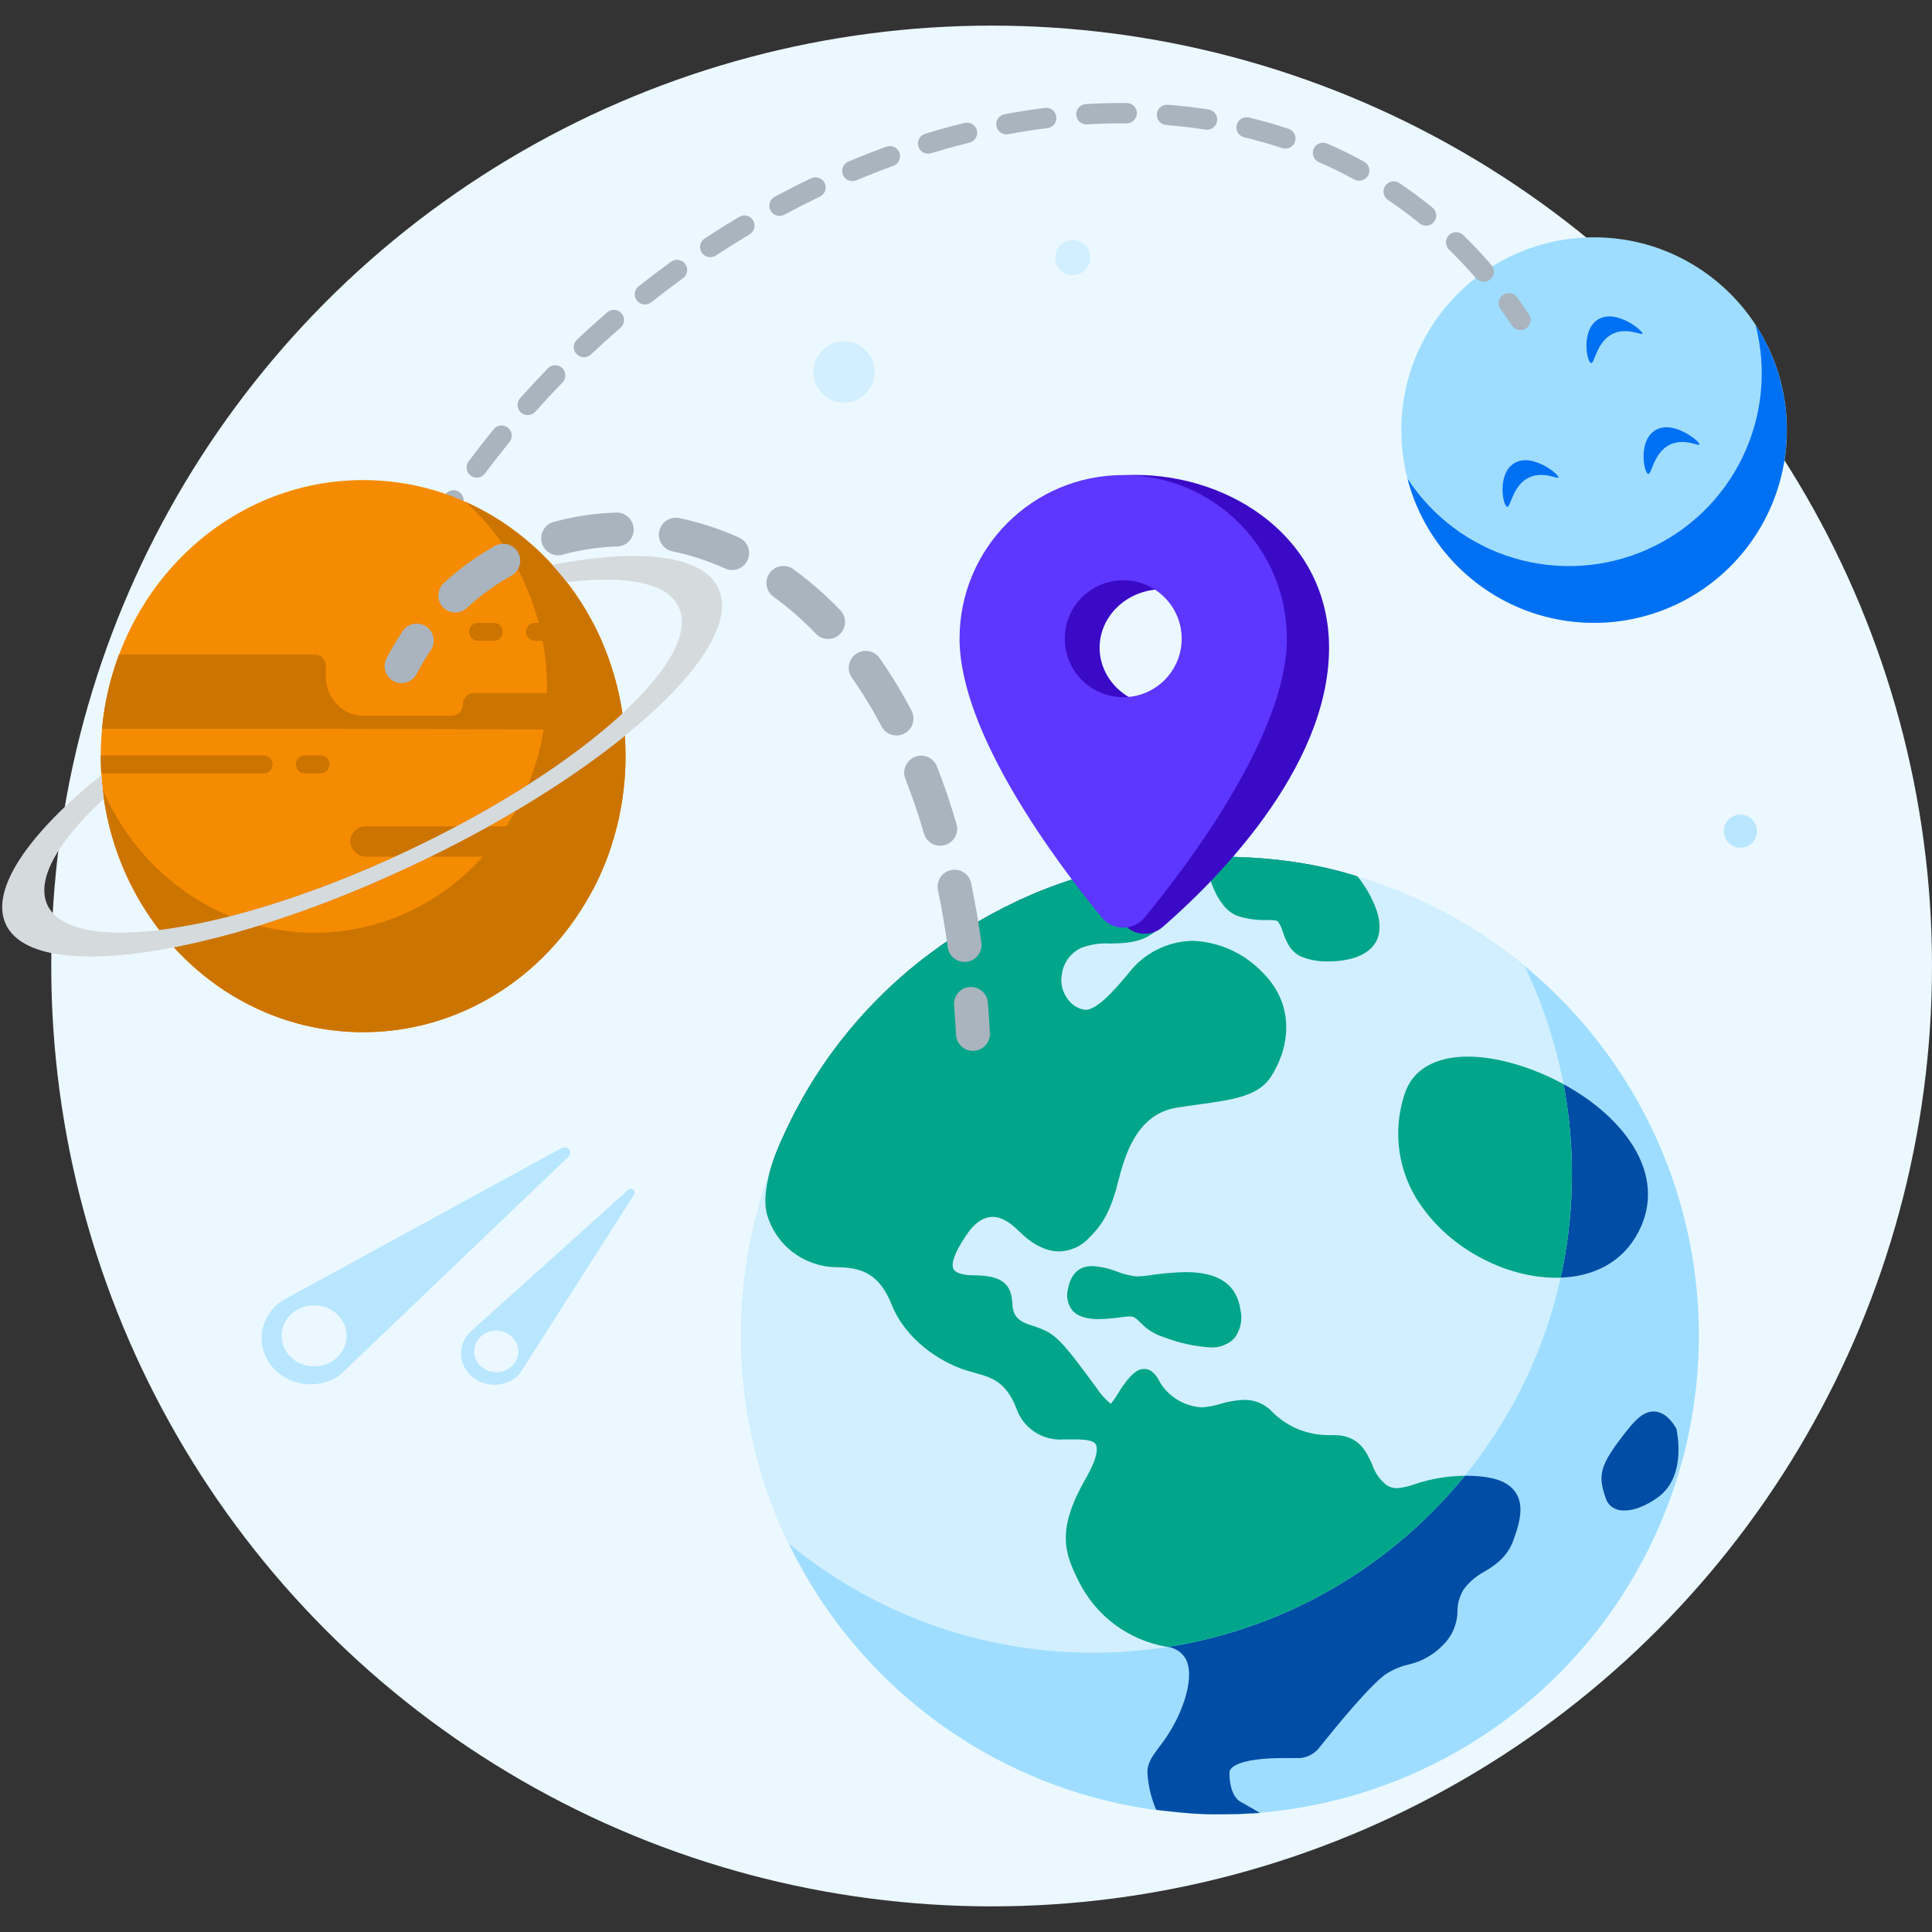 <svg width="160" height="160" viewBox="0 0 160 160" fill="none" xmlns="http://www.w3.org/2000/svg">
<rect x="0" y="0" width="160" height="160" fill="#333333" stroke="none"/>
<circle cx="82.122" cy="79.999" r="77.878" fill="#EBF8FF"/>
<path d="M71.692 32.596C72.681 31.607 72.681 30.003 71.692 29.014C70.703 28.025 69.099 28.025 68.11 29.014C67.121 30.003 67.121 31.607 68.11 32.596C69.099 33.585 70.703 33.585 71.692 32.596Z" fill="#D1EFFF"/>
<path d="M145.098 69.802C145.632 69.267 145.632 68.401 145.098 67.866C144.563 67.332 143.697 67.332 143.162 67.866C142.628 68.401 142.628 69.267 143.162 69.802C143.697 70.336 144.563 70.336 145.098 69.802Z" fill="#B8E6FF"/>
<path d="M89.867 22.361C90.433 21.795 90.433 20.877 89.867 20.311C89.301 19.745 88.383 19.745 87.817 20.311C87.251 20.877 87.251 21.795 87.817 22.361C88.383 22.927 89.301 22.927 89.867 22.361Z" fill="#D1EFFF"/>
<path d="M132.016 51.583C140.833 51.583 147.981 44.436 147.981 35.619C147.981 26.802 140.833 19.654 132.016 19.654C123.199 19.654 116.052 26.802 116.052 35.619C116.052 44.436 123.199 51.583 132.016 51.583Z" fill="#9EDDFF"/>
<path d="M129.066 39.541C129.011 39.7 127.796 38.999 126.636 39.541C125.257 40.182 125.117 42.035 124.813 41.97C124.464 41.898 123.972 39.301 125.354 38.393C126.846 37.41 129.143 39.314 129.066 39.541Z" fill="#0070F2"/>
<path d="M136.015 27.631C135.96 27.791 134.745 27.092 133.585 27.631C132.206 28.275 132.066 30.126 131.762 30.063C131.413 29.988 130.921 27.392 132.303 26.484C133.795 25.503 136.092 27.407 136.015 27.631Z" fill="#0070F2"/>
<path d="M140.744 36.814C140.69 36.971 139.475 36.273 138.315 36.814C136.935 37.455 136.796 39.309 136.491 39.244C136.142 39.169 135.651 36.572 137.033 35.667C138.524 34.684 140.814 36.587 140.744 36.814Z" fill="#0070F2"/>
<path d="M145.388 26.906C146.34 30.573 145.957 34.46 144.307 37.87C142.656 41.281 139.847 43.993 136.381 45.523C132.914 47.052 129.017 47.299 125.386 46.219C121.754 45.139 118.625 42.803 116.558 39.628C117.139 41.867 118.2 43.954 119.668 45.743C121.135 47.532 122.974 48.98 125.057 49.988C127.14 50.996 129.417 51.539 131.73 51.579C134.043 51.62 136.338 51.157 138.455 50.223C140.572 49.289 142.46 47.906 143.99 46.17C145.519 44.434 146.653 42.386 147.312 40.168C147.972 37.95 148.141 35.615 147.809 33.325C147.477 31.035 146.651 28.845 145.388 26.906Z" fill="#0070F2"/>
<path fill-rule="evenodd" clip-rule="evenodd" d="M93.304 10.214C92.217 10.206 91.123 10.236 90.023 10.303C89.558 10.331 89.159 9.978 89.13 9.513C89.102 9.049 89.456 8.649 89.92 8.621C91.058 8.552 92.19 8.521 93.316 8.529C93.781 8.532 94.156 8.912 94.152 9.377C94.149 9.842 93.769 10.217 93.304 10.214ZM95.806 9.447C95.843 8.983 96.249 8.637 96.713 8.673C97.85 8.763 98.977 8.895 100.093 9.07C100.553 9.142 100.867 9.574 100.795 10.033C100.723 10.493 100.292 10.807 99.832 10.735C98.76 10.567 97.675 10.44 96.58 10.353C96.116 10.317 95.77 9.911 95.806 9.447ZM87.482 9.668C87.54 10.129 87.213 10.55 86.751 10.608C85.671 10.744 84.587 10.913 83.501 11.116C83.044 11.202 82.604 10.9 82.518 10.443C82.433 9.985 82.734 9.545 83.192 9.46C84.31 9.251 85.427 9.076 86.541 8.936C87.003 8.878 87.424 9.206 87.482 9.668ZM102.419 10.354C102.528 9.902 102.983 9.623 103.435 9.732C104.543 9.999 105.636 10.311 106.714 10.669C107.155 10.816 107.394 11.293 107.247 11.735C107.101 12.177 106.624 12.415 106.182 12.268C105.151 11.925 104.103 11.626 103.041 11.371C102.588 11.262 102.31 10.807 102.419 10.354ZM80.901 10.794C81.012 11.246 80.736 11.703 80.284 11.814C79.225 12.075 78.166 12.368 77.109 12.69C76.664 12.826 76.193 12.575 76.057 12.13C75.921 11.685 76.172 11.214 76.617 11.079C77.703 10.747 78.792 10.447 79.881 10.178C80.333 10.067 80.789 10.342 80.901 10.794ZM108.793 12.325C108.978 11.898 109.475 11.703 109.902 11.888C110.943 12.34 111.967 12.839 112.969 13.387C113.377 13.61 113.527 14.122 113.304 14.531C113.081 14.939 112.569 15.089 112.161 14.866C111.204 14.343 110.226 13.866 109.231 13.434C108.804 13.248 108.608 12.752 108.793 12.325ZM74.487 12.655C74.646 13.092 74.42 13.575 73.982 13.734C72.955 14.107 71.93 14.508 70.91 14.936C70.481 15.116 69.988 14.915 69.808 14.486C69.627 14.057 69.829 13.563 70.258 13.383C71.303 12.943 72.354 12.532 73.408 12.15C73.845 11.991 74.328 12.217 74.487 12.655ZM68.297 15.164C68.497 15.584 68.32 16.087 67.9 16.287C66.912 16.759 65.93 17.257 64.955 17.78C64.545 18 64.034 17.846 63.814 17.436C63.594 17.026 63.748 16.515 64.158 16.295C65.156 15.76 66.162 15.25 67.173 14.767C67.593 14.566 68.096 14.744 68.297 15.164ZM114.718 15.39C114.978 15.004 115.501 14.901 115.887 15.161C116.825 15.791 117.74 16.468 118.631 17.193C118.992 17.487 119.046 18.018 118.752 18.379C118.459 18.74 117.928 18.794 117.567 18.5C116.716 17.807 115.842 17.161 114.947 16.559C114.561 16.299 114.459 15.776 114.718 15.39ZM62.373 18.252C62.611 18.652 62.48 19.169 62.081 19.408C61.139 19.97 60.206 20.555 59.282 21.163C58.893 21.419 58.371 21.312 58.115 20.923C57.859 20.535 57.966 20.012 58.355 19.756C59.299 19.134 60.254 18.535 61.217 17.96C61.617 17.722 62.134 17.853 62.373 18.252ZM119.987 19.48C120.312 19.147 120.845 19.14 121.178 19.465C121.982 20.248 122.761 21.076 123.514 21.949C123.818 22.301 123.779 22.833 123.427 23.137C123.074 23.441 122.542 23.402 122.238 23.049C121.516 22.213 120.77 21.421 120.002 20.671C119.669 20.346 119.662 19.813 119.987 19.48ZM56.752 21.865C57.025 22.242 56.941 22.769 56.564 23.041C55.675 23.684 54.797 24.349 53.932 25.035C53.567 25.324 53.037 25.263 52.748 24.898C52.459 24.533 52.52 24.003 52.885 23.715C53.77 23.013 54.667 22.334 55.576 21.676C55.953 21.404 56.479 21.488 56.752 21.865ZM124.454 24.433C124.83 24.158 125.357 24.241 125.631 24.617C125.966 25.076 126.294 25.546 126.617 26.026C126.876 26.412 126.773 26.936 126.386 27.195C126 27.454 125.476 27.351 125.217 26.965C124.907 26.503 124.591 26.051 124.269 25.61C123.995 25.234 124.078 24.707 124.454 24.433ZM51.474 25.953C51.778 26.305 51.74 26.837 51.388 27.142C50.557 27.86 49.74 28.599 48.937 29.357C48.599 29.676 48.065 29.661 47.746 29.322C47.427 28.984 47.442 28.451 47.781 28.131C48.601 27.357 49.437 26.602 50.285 25.868C50.637 25.563 51.169 25.602 51.474 25.953ZM46.567 30.485C46.901 30.809 46.908 31.342 46.584 31.676C45.818 32.464 45.068 33.27 44.334 34.095C44.024 34.443 43.492 34.473 43.144 34.164C42.797 33.855 42.766 33.322 43.075 32.974C43.826 32.132 44.593 31.307 45.376 30.502C45.7 30.168 46.233 30.16 46.567 30.485ZM42.07 35.425C42.431 35.719 42.485 36.249 42.191 36.61C41.497 37.462 40.82 38.331 40.162 39.217C39.884 39.59 39.356 39.668 38.983 39.391C38.61 39.113 38.532 38.585 38.809 38.212C39.483 37.306 40.175 36.417 40.885 35.546C41.179 35.185 41.709 35.131 42.07 35.425ZM38.026 40.74C38.411 41.001 38.512 41.525 38.252 41.91C37.637 42.82 37.041 43.745 36.465 44.686C36.223 45.083 35.704 45.208 35.307 44.965C34.91 44.722 34.785 44.204 35.028 43.807C35.617 42.844 36.227 41.897 36.856 40.967C37.116 40.581 37.64 40.48 38.026 40.74ZM34.476 46.396C34.884 46.62 35.032 47.133 34.808 47.54C34.543 48.023 34.283 48.508 34.028 48.998C33.813 49.411 33.305 49.571 32.892 49.357C32.479 49.142 32.319 48.633 32.533 48.22C32.794 47.719 33.06 47.222 33.332 46.728C33.556 46.32 34.068 46.172 34.476 46.396Z" fill="#A9B4BE"/>
<path d="M30.075 85.481C42.076 85.481 51.805 75.246 51.805 62.619C51.805 49.993 42.076 39.758 30.075 39.758C18.074 39.758 8.345 49.993 8.345 62.619C8.345 75.246 18.074 85.481 30.075 85.481Z" fill="#F58B00"/>
<path d="M26.579 62.565H25.213C25.026 62.565 24.846 62.643 24.714 62.782C24.581 62.922 24.507 63.111 24.507 63.308C24.507 63.505 24.581 63.694 24.714 63.833C24.846 63.972 25.026 64.051 25.213 64.051H26.579C26.767 64.051 26.946 63.972 27.079 63.833C27.211 63.694 27.286 63.505 27.286 63.308C27.286 63.111 27.211 62.922 27.079 62.782C26.946 62.643 26.767 62.565 26.579 62.565Z" fill="#CC7400"/>
<path d="M43.566 52.325C43.566 52.423 43.584 52.519 43.62 52.609C43.655 52.7 43.707 52.781 43.773 52.85C43.839 52.919 43.916 52.974 44.002 53.011C44.088 53.048 44.18 53.067 44.272 53.067H49.821C49.599 52.562 49.361 52.067 49.106 51.582H44.279C44.186 51.581 44.093 51.599 44.007 51.636C43.92 51.673 43.841 51.728 43.775 51.797C43.708 51.866 43.656 51.948 43.62 52.039C43.584 52.13 43.566 52.227 43.566 52.325Z" fill="#CC7400"/>
<path d="M39.559 53.07H40.925C41.112 53.07 41.292 52.992 41.425 52.853C41.557 52.713 41.632 52.524 41.632 52.327C41.632 52.13 41.557 51.941 41.425 51.802C41.292 51.662 41.112 51.584 40.925 51.584H39.559C39.371 51.584 39.192 51.662 39.059 51.802C38.927 51.941 38.852 52.13 38.852 52.327C38.852 52.524 38.927 52.713 39.059 52.853C39.192 52.992 39.371 53.07 39.559 53.07Z" fill="#CC7400"/>
<path d="M44.118 70.924C43.959 71.238 43.728 71.505 43.446 71.701C43.164 71.897 42.84 72.016 42.503 72.046L41.136 72.171C40.971 72.168 40.809 72.225 40.678 72.332C40.548 72.439 40.456 72.591 40.419 72.76C40.397 72.869 40.399 72.981 40.423 73.088C40.448 73.196 40.495 73.296 40.562 73.382C40.628 73.468 40.711 73.538 40.806 73.585C40.901 73.633 41.005 73.657 41.11 73.657H49.115C49.712 72.516 50.215 71.322 50.618 70.09H45.437C45.169 70.106 44.909 70.19 44.679 70.335C44.449 70.48 44.257 70.682 44.118 70.924Z" fill="#CC7400"/>
<path fill-rule="evenodd" clip-rule="evenodd" d="M16.398 76.493C21.332 75.491 27.277 73.49 33.447 70.606C41.022 67.066 47.429 62.896 51.549 59.094C51.638 59.705 51.704 60.324 51.748 60.951C47.196 64.641 40.99 68.48 33.864 71.81C29.865 73.68 25.948 75.215 22.281 76.394C22.282 76.394 22.282 76.395 22.283 76.395C20.453 76.992 18.602 77.511 16.734 77.953C16.308 78.054 15.888 78.149 15.474 78.239C15.117 78.316 14.759 78.391 14.401 78.462C14.195 78.236 13.994 78.007 13.797 77.774L13.773 77.744C13.574 77.508 13.382 77.268 13.195 77.025C13.197 77.025 13.198 77.024 13.2 77.024C13.199 77.023 13.198 77.022 13.198 77.021C13.332 77.004 13.468 76.987 13.605 76.969C14.54 76.836 15.472 76.678 16.398 76.493Z" fill="#CC7400"/>
<path fill-rule="evenodd" clip-rule="evenodd" d="M22.367 62.782C22.499 62.921 22.573 63.109 22.573 63.306C22.574 63.502 22.5 63.69 22.369 63.83C22.238 63.969 22.06 64.048 21.874 64.049H13.085H8.385C8.357 63.578 8.342 63.102 8.342 62.622V62.565H8.347H12.675H21.868C22.055 62.565 22.235 62.643 22.367 62.782Z" fill="#CC7400"/>
<rect x="29.012" y="68.432" width="21.353" height="2.512" rx="1.256" fill="#CC7400"/>
<path fill-rule="evenodd" clip-rule="evenodd" d="M12.179 54.212C12.18 54.211 12.18 54.21 12.18 54.209H9.857L9.812 54.333C9.752 54.495 9.693 54.657 9.637 54.821C9.632 54.835 9.628 54.848 9.623 54.861C9.606 54.911 9.589 54.96 9.573 55.01C9.534 55.125 9.497 55.243 9.46 55.36C9.429 55.457 9.399 55.554 9.368 55.648C9.359 55.675 9.352 55.702 9.344 55.729C9.34 55.744 9.335 55.759 9.331 55.774C9.275 55.961 9.222 56.148 9.17 56.338L9.125 56.505C9.066 56.732 9.009 56.96 8.955 57.19L8.947 57.225C8.895 57.447 8.849 57.672 8.804 57.896L8.775 58.04C8.683 58.518 8.604 59.003 8.541 59.491L8.525 59.612C8.495 59.856 8.468 60.102 8.444 60.349L8.45 60.349C8.45 60.35 8.45 60.35 8.45 60.351H25.903L45.41 60.406H51.695C51.603 59.392 51.446 58.387 51.226 57.396H39.224C38.987 57.396 38.761 57.494 38.594 57.67C38.427 57.846 38.333 58.084 38.333 58.333C38.333 58.456 38.31 58.578 38.265 58.692C38.22 58.806 38.154 58.909 38.072 58.996C37.989 59.084 37.89 59.153 37.782 59.2C37.674 59.247 37.558 59.271 37.441 59.271H30.07C29.251 59.271 28.466 58.929 27.887 58.319C27.308 57.71 26.983 56.884 26.983 56.023V55.149C26.983 55.026 26.96 54.904 26.915 54.79C26.871 54.676 26.805 54.573 26.722 54.486C26.639 54.399 26.541 54.33 26.433 54.283C26.324 54.236 26.208 54.212 26.091 54.212H12.179Z" fill="#CC7400"/>
<path d="M45.301 56.974C45.301 68.17 36.673 77.246 26.031 77.246C18.249 77.246 11.545 72.394 8.503 65.409C9.811 76.719 18.969 85.481 30.073 85.481C42.075 85.481 51.804 75.246 51.804 62.62C51.804 53.159 46.341 45.041 38.553 41.565C42.683 45.283 45.301 50.806 45.301 56.974Z" fill="#CC7400"/>
<path fill-rule="evenodd" clip-rule="evenodd" d="M59.535 48.821C58.328 45.964 53.044 45.372 45.735 46.777C46.159 47.24 46.563 47.719 46.947 48.215C51.899 47.607 55.367 48.274 56.254 50.371C57.141 52.468 55.288 55.625 51.543 59.083C51.544 59.087 51.544 59.09 51.545 59.094C47.426 62.896 41.018 67.065 33.444 70.605C27.274 73.49 21.328 75.491 16.393 76.493C15.468 76.677 14.537 76.835 13.603 76.968C13.466 76.986 13.33 77.004 13.195 77.02L13.195 77.02C8.244 77.627 4.776 76.96 3.888 74.86C3.001 72.76 4.855 69.605 8.6 66.148C8.504 65.501 8.436 64.846 8.394 64.183C2.414 68.992 -0.779 73.565 0.438 76.445C1.655 79.325 7.007 79.895 14.396 78.459C14.397 78.46 14.398 78.461 14.399 78.462C14.759 78.389 15.12 78.314 15.479 78.236C15.888 78.148 16.302 78.054 16.721 77.955C18.593 77.513 20.448 76.992 22.281 76.395L22.279 76.393C25.946 75.214 29.863 73.679 33.861 71.81C40.988 68.479 47.193 64.64 51.745 60.95C51.745 60.946 51.745 60.942 51.745 60.938C57.62 56.188 60.741 51.671 59.535 48.821Z" fill="#D5DADD"/>
<circle cx="101.036" cy="110.6" r="39.655" fill="#9EDDFF"/>
<path d="M138.837 118.334C138.704 118.086 138.081 116.989 137.079 116.901C136.289 116.831 135.631 117.341 134.755 118.447C132.418 121.394 132.327 122.133 132.972 124.06C133.07 124.375 133.272 124.649 133.545 124.835C133.822 125.012 134.146 125.101 134.475 125.091C135.669 125.123 136.923 124.27 137.219 124.062C137.42 123.924 137.607 123.767 137.778 123.593C139.439 121.895 138.984 119.1 138.837 118.334Z" fill="#004DA5"/>
<path d="M98.215 105.351C97.291 105.369 96.368 105.444 95.453 105.578C95.023 105.648 94.591 105.693 94.156 105.711C93.6 105.656 93.053 105.524 92.534 105.317C91.868 105.054 91.166 104.895 90.452 104.848C89.71 104.848 88.762 105.151 88.456 106.695C88.368 106.998 88.351 107.318 88.407 107.629C88.463 107.94 88.59 108.234 88.778 108.488C89.199 108.998 89.943 109.245 90.984 109.245C91.572 109.232 92.159 109.184 92.742 109.1C93.015 109.059 93.289 109.032 93.563 109.019C93.903 109.019 94.068 109.161 94.423 109.506C94.929 110.057 95.568 110.469 96.278 110.701L96.505 110.778C97.682 111.227 98.92 111.498 100.177 111.582H100.193C100.568 111.611 100.945 111.558 101.297 111.426C101.65 111.296 101.969 111.09 102.232 110.821C102.482 110.484 102.656 110.098 102.743 109.687C102.827 109.275 102.819 108.849 102.72 108.441C102.422 106.378 100.91 105.351 98.215 105.351Z" fill="#004DA5"/>
<path d="M121.347 122.216C119.912 122.222 118.488 122.462 117.13 122.925C116.663 123.1 116.174 123.208 115.677 123.247C115.352 123.245 115.035 123.141 114.772 122.95C114.249 122.515 113.858 121.943 113.641 121.297C113.152 120.209 112.545 118.852 110.473 118.852H110.02C109.151 118.854 108.29 118.684 107.486 118.351C106.685 118.017 105.958 117.527 105.348 116.909C105.05 116.592 104.689 116.341 104.289 116.172C103.888 116.004 103.456 115.921 103.022 115.93C102.345 115.958 101.675 116.074 101.028 116.276C100.549 116.426 100.054 116.518 99.553 116.551C98.842 116.517 98.15 116.308 97.539 115.941C96.93 115.576 96.419 115.067 96.051 114.458C95.903 114.157 95.505 113.37 94.761 113.37C94.17 113.37 93.629 113.835 92.856 114.975C92.738 115.172 92.629 115.342 92.53 115.494C92.373 115.768 92.189 116.025 91.98 116.261C91.536 115.89 91.149 115.455 90.833 114.971C90.577 114.628 90.333 114.302 90.106 113.985C88.708 112.126 87.722 110.752 86.633 110.233C86.286 110.065 85.927 109.922 85.559 109.805C84.837 109.578 84.307 109.385 84 108.769C83.898 108.504 83.844 108.223 83.839 107.939C83.742 106.715 83.425 105.618 80.671 105.618C79.748 105.618 79.139 105.425 78.965 105.099C78.739 104.645 79.058 103.738 79.956 102.399C80.651 101.295 81.436 100.778 82.219 100.778C82.868 100.778 83.576 101.154 84.332 101.911C85.479 103.056 86.618 103.636 87.713 103.636C88.19 103.625 88.659 103.517 89.093 103.317C89.523 103.118 89.908 102.833 90.224 102.48C91.444 101.283 92.057 100.05 92.654 97.656C93.276 95.163 94.383 92.257 97.406 91.738C98.085 91.624 98.763 91.536 99.395 91.448C102.062 91.08 104.176 90.783 105.214 89.228C106.699 87.004 107.425 83.398 104.576 80.553C103.061 78.949 100.98 78.002 98.777 77.914C97.749 77.933 96.739 78.182 95.82 78.644C94.902 79.106 94.101 79.769 93.476 80.585C91.951 82.414 90.76 83.631 89.874 83.631C89.331 83.559 88.838 83.275 88.502 82.843C88.251 82.542 88.071 82.189 87.973 81.809C87.876 81.428 87.866 81.031 87.943 80.646C88.01 80.192 88.186 79.76 88.457 79.39C88.728 79.018 89.087 78.719 89.5 78.517C90.273 78.216 91.102 78.087 91.93 78.139C93.543 78.103 95.376 78.066 96.6 76.028C97.229 74.983 97.379 74.045 97.053 73.236C96.86 72.843 96.587 72.496 96.25 72.218C95.914 71.937 95.472 71.56 95.051 71.443H94.845C88.335 72.351 82.21 75.069 76.949 79.016C71.694 82.953 67.525 88.166 64.837 94.163C64.76 94.32 62.896 98.092 63.509 100.538C63.859 101.781 64.598 102.879 65.618 103.67C66.638 104.463 67.885 104.909 69.177 104.942C71.342 104.942 72.811 105.461 73.849 108.052C75.003 110.933 77.798 112.751 79.875 113.441C80.16 113.534 80.445 113.613 80.725 113.69C82.099 114.073 83.282 114.399 84.147 116.567C84.413 117.385 84.945 118.09 85.658 118.57C86.376 119.047 87.232 119.271 88.091 119.207H89.367C89.871 119.232 90.561 119.275 90.758 119.631C90.871 119.844 91.012 120.538 89.921 122.435C87.513 126.643 88.111 128.536 89.326 130.938C90.023 132.353 91.043 133.583 92.304 134.529C93.572 135.475 95.045 136.107 96.603 136.374C96.935 136.402 97.256 136.511 97.537 136.692C97.82 136.871 98.054 137.119 98.216 137.413C98.854 138.671 98.216 140.874 97.381 142.52C96.986 143.293 96.516 144.026 95.978 144.707C95.444 145.428 95.023 145.984 95.023 146.781C95.077 147.746 95.283 148.695 95.634 149.595L95.75 149.878L96.055 149.917C97.517 150.086 99.066 150.257 100.538 150.254C101.216 150.254 101.87 150.238 102.524 150.234L104.357 150.139L102.658 149.166C102.621 149.148 101.818 148.688 101.818 146.806C101.818 146.222 103.002 145.596 106.319 145.596H107.647C108.236 145.551 108.784 145.278 109.174 144.834L109.443 144.501C110.647 142.994 113.546 139.46 114.801 138.625C115.357 138.27 115.969 138.011 116.611 137.859C117.697 137.619 118.689 137.068 119.467 136.272C119.852 135.903 120.159 135.461 120.372 134.971C120.585 134.48 120.697 133.951 120.702 133.416C120.704 132.778 120.884 132.154 121.223 131.614C121.673 131.018 122.246 130.526 122.904 130.172C123.766 129.655 124.805 128.996 125.323 127.581C126.04 125.67 126.124 124.467 125.483 123.555C124.843 122.644 123.558 122.216 121.347 122.216Z" fill="#004DA5"/>
<path d="M102.572 75.879C103.327 76.112 104.115 76.218 104.905 76.192C105.403 76.192 105.71 76.192 105.837 76.324C106.016 76.571 106.147 76.849 106.224 77.144C106.487 77.872 106.81 78.77 107.711 79.203C108.445 79.503 109.235 79.646 110.028 79.622C110.743 79.622 112.517 79.52 113.521 78.552C115.574 76.575 112.638 72.841 112.509 72.691L112.413 72.58L112.266 72.535C108.553 71.371 104.513 70.917 100.622 70.947H99.789L99.889 71.531C99.957 71.91 100.595 75.245 102.572 75.879Z" fill="#004DA5"/>
<path d="M135.684 102.037C136.872 99.77 136.722 97.308 135.267 94.937C132.527 90.489 125.972 87.504 121.565 87.504C118.815 87.504 116.958 88.608 116.329 90.596C115.788 92.21 115.654 93.932 115.94 95.61C116.225 97.29 116.919 98.874 117.962 100.221C120.451 103.567 124.827 105.816 128.862 105.816C132 105.816 134.417 104.474 135.684 102.037Z" fill="#004DA5"/>
<path fill-rule="evenodd" clip-rule="evenodd" d="M126.257 79.998C119.403 74.342 110.616 70.945 101.036 70.945C79.135 70.945 61.381 88.699 61.381 110.6C61.381 132.501 79.135 150.255 101.036 150.255C117.462 150.255 131.555 140.268 137.575 126.036C131.555 140.268 117.462 150.255 101.036 150.255C85.306 150.255 71.715 141.096 65.305 127.82C72.16 133.475 80.946 136.872 90.526 136.872C112.426 136.872 130.181 119.118 130.181 97.217C130.181 91.047 128.771 85.206 126.257 79.998Z" fill="#D1EFFF"/>
<path fill-rule="evenodd" clip-rule="evenodd" d="M129.486 89.788C126.834 88.341 123.899 87.504 121.566 87.504C118.817 87.504 116.959 88.608 116.33 90.596C115.79 92.21 115.656 93.932 115.941 95.61C116.226 97.29 116.921 98.874 117.964 100.221C120.453 103.567 124.829 105.816 128.863 105.816C128.993 105.816 129.121 105.813 129.248 105.809C129.859 103.042 130.181 100.167 130.181 97.217C130.181 94.678 129.943 92.194 129.486 89.788Z" fill="#00A58A"/>
<path fill-rule="evenodd" clip-rule="evenodd" d="M121.311 122.216C119.888 122.227 118.477 122.466 117.13 122.925C116.663 123.1 116.174 123.208 115.677 123.247C115.352 123.245 115.035 123.141 114.772 122.95C114.249 122.515 113.858 121.943 113.641 121.297L113.638 121.292C113.15 120.205 112.542 118.852 110.473 118.852H110.02C109.151 118.854 108.29 118.684 107.486 118.351C106.685 118.017 105.958 117.527 105.348 116.909C105.05 116.592 104.689 116.341 104.289 116.172C103.888 116.004 103.456 115.921 103.022 115.93C102.345 115.958 101.675 116.074 101.028 116.276C100.549 116.426 100.054 116.518 99.553 116.551C98.842 116.517 98.15 116.308 97.539 115.941C96.93 115.576 96.419 115.067 96.051 114.458C95.903 114.157 95.505 113.37 94.761 113.37C94.17 113.37 93.629 113.835 92.856 114.975C92.738 115.172 92.629 115.342 92.53 115.494C92.373 115.768 92.189 116.025 91.98 116.261C91.536 115.89 91.149 115.455 90.833 114.971L90.798 114.923C90.555 114.598 90.322 114.287 90.106 113.985C90.022 113.873 89.94 113.763 89.858 113.654C88.589 111.964 87.656 110.721 86.633 110.233C86.286 110.065 85.927 109.922 85.559 109.805C84.837 109.578 84.307 109.385 84 108.769C83.898 108.504 83.844 108.223 83.839 107.939C83.742 106.715 83.425 105.618 80.671 105.618C79.748 105.618 79.139 105.425 78.965 105.099C78.739 104.645 79.058 103.738 79.956 102.399C80.651 101.295 81.436 100.778 82.219 100.778C82.868 100.778 83.576 101.154 84.332 101.911C85.479 103.056 86.618 103.636 87.713 103.636C88.19 103.625 88.659 103.517 89.093 103.317C89.523 103.118 89.908 102.833 90.224 102.48C91.444 101.283 92.057 100.05 92.654 97.656C93.276 95.163 94.383 92.257 97.406 91.738C97.944 91.648 98.481 91.574 98.995 91.503C99.13 91.484 99.263 91.466 99.395 91.448C102.062 91.08 104.176 90.783 105.214 89.228C106.699 87.004 107.425 83.398 104.576 80.553C103.061 78.949 100.98 78.002 98.777 77.914C97.749 77.933 96.739 78.182 95.82 78.644C94.902 79.106 94.101 79.769 93.476 80.585C91.951 82.414 90.76 83.631 89.874 83.631C89.331 83.559 88.838 83.275 88.502 82.843C88.251 82.542 88.071 82.189 87.973 81.809C87.876 81.428 87.866 81.031 87.943 80.646C88.01 80.192 88.186 79.76 88.457 79.39C88.728 79.018 89.087 78.719 89.5 78.517C90.273 78.216 91.102 78.087 91.93 78.139L91.942 78.139C93.552 78.102 95.379 78.061 96.6 76.028C97.229 74.983 97.379 74.045 97.053 73.236C96.86 72.843 96.587 72.496 96.25 72.218C96.238 72.208 96.226 72.198 96.215 72.189C95.883 71.912 95.458 71.556 95.051 71.443H94.845C88.335 72.351 82.21 75.069 76.949 79.016C71.694 82.953 67.525 88.166 64.837 94.163L64.836 94.166C64.743 94.354 62.898 98.103 63.509 100.538C63.859 101.781 64.598 102.879 65.618 103.67C66.638 104.463 67.885 104.909 69.177 104.942C71.342 104.942 72.811 105.461 73.849 108.052C75.003 110.933 77.798 112.751 79.875 113.441C80.16 113.534 80.445 113.613 80.725 113.69L80.733 113.692C82.103 114.074 83.284 114.404 84.147 116.567C84.413 117.385 84.945 118.09 85.658 118.57C86.376 119.047 87.232 119.271 88.091 119.207H89.367C89.871 119.232 90.561 119.275 90.758 119.631C90.871 119.844 91.012 120.538 89.921 122.435C87.513 126.643 88.111 128.536 89.326 130.938C90.023 132.353 91.043 133.583 92.304 134.529C93.572 135.475 95.045 136.107 96.603 136.374C96.646 136.378 96.689 136.383 96.731 136.389C106.608 134.837 115.275 129.639 121.311 122.216ZM98.999 150.203C99.517 150.236 100.032 150.255 100.538 150.254C100.627 150.254 100.716 150.254 100.805 150.253C100.2 150.25 99.597 150.233 98.999 150.203ZM102.23 150.237C102.328 150.235 102.426 150.234 102.524 150.234L104.357 150.139L104.324 150.12C103.631 150.177 102.933 150.216 102.23 150.237Z" fill="#00A58A"/>
<path d="M98.216 105.351C97.291 105.369 96.368 105.444 95.453 105.578C95.024 105.648 94.591 105.693 94.157 105.711C93.6 105.656 93.054 105.524 92.534 105.317C91.869 105.054 91.166 104.895 90.453 104.848C89.71 104.848 88.762 105.151 88.457 106.695C88.368 106.998 88.351 107.318 88.407 107.629C88.463 107.94 88.59 108.234 88.778 108.488C89.199 108.998 89.944 109.245 90.984 109.245C91.573 109.232 92.16 109.184 92.742 109.1C93.016 109.059 93.289 109.032 93.564 109.019C93.903 109.019 94.068 109.161 94.424 109.506C94.93 110.057 95.569 110.469 96.279 110.701L96.505 110.778C97.683 111.227 98.921 111.498 100.178 111.582H100.193C100.568 111.611 100.945 111.558 101.298 111.426C101.65 111.296 101.969 111.09 102.232 110.821C102.482 110.484 102.657 110.098 102.743 109.687C102.828 109.275 102.82 108.849 102.721 108.441C102.422 106.378 100.911 105.351 98.216 105.351Z" fill="#00A58A"/>
<path d="M102.573 75.879C103.328 76.112 104.116 76.218 104.905 76.192C105.403 76.192 105.711 76.192 105.838 76.324C106.016 76.571 106.148 76.849 106.225 77.144C106.487 77.872 106.811 78.77 107.711 79.203C108.446 79.503 109.235 79.646 110.028 79.622C110.743 79.622 112.517 79.52 113.522 78.552C115.574 76.575 112.638 72.841 112.509 72.691L112.414 72.58L112.267 72.535C108.553 71.371 104.513 70.917 100.622 70.947H99.79L99.889 71.531C99.957 71.91 100.595 75.245 102.573 75.879Z" fill="#00A58A"/>
<path d="M23.372 107.714L23.321 107.746C22.458 108.344 21.881 109.238 21.716 110.235C21.552 111.231 21.812 112.249 22.442 113.065C23.07 113.879 24.014 114.428 25.069 114.592C26.124 114.755 27.205 114.521 28.077 113.939C28.103 113.924 28.126 113.906 28.147 113.885L47.106 95.769C47.179 95.689 47.221 95.589 47.224 95.484C47.226 95.379 47.191 95.277 47.123 95.194C47.054 95.111 46.958 95.053 46.849 95.029C46.741 95.006 46.627 95.018 46.527 95.065L23.372 107.714Z" fill="#B8E6FF"/>
<path d="M26.014 113.16C27.5 113.16 28.704 112.027 28.704 110.63C28.704 109.232 27.5 108.1 26.014 108.1C24.529 108.1 23.324 109.232 23.324 110.63C23.324 112.027 24.529 113.16 26.014 113.16Z" fill="#EBF8FF"/>
<path d="M38.859 110.382L38.83 110.412C38.36 110.937 38.13 111.615 38.191 112.298C38.251 112.982 38.596 113.615 39.151 114.06C39.703 114.5 40.418 114.719 41.14 114.67C41.863 114.62 42.535 114.305 43.014 113.794L43.05 113.746L52.513 98.926C52.554 98.862 52.57 98.787 52.557 98.713C52.543 98.64 52.502 98.574 52.44 98.527C52.378 98.481 52.3 98.457 52.221 98.461C52.142 98.465 52.067 98.496 52.011 98.549L38.859 110.382Z" fill="#B8E6FF"/>
<path d="M41.097 113.637C42.108 113.637 42.927 112.866 42.927 111.915C42.927 110.964 42.108 110.193 41.097 110.193C40.086 110.193 39.267 110.964 39.267 111.915C39.267 112.866 40.086 113.637 41.097 113.637Z" fill="#EBF8FF"/>
<path fill-rule="evenodd" clip-rule="evenodd" d="M52.48 43.812C52.503 44.587 51.894 45.234 51.118 45.257C49.575 45.303 48.058 45.533 46.595 45.935C45.847 46.141 45.075 45.701 44.869 44.953C44.664 44.206 45.103 43.433 45.851 43.227C47.529 42.766 49.267 42.503 51.035 42.45C51.81 42.427 52.457 43.036 52.48 43.812ZM54.594 43.998C54.751 43.239 55.494 42.75 56.253 42.907C57.92 43.251 59.581 43.786 61.212 44.523C61.918 44.843 62.232 45.675 61.913 46.381C61.593 47.088 60.761 47.402 60.055 47.083C58.612 46.43 57.148 45.959 55.686 45.657C54.926 45.501 54.438 44.758 54.594 43.998ZM42.906 45.756C43.283 46.434 43.04 47.289 42.362 47.666C41.037 48.403 39.793 49.302 38.658 50.351C38.089 50.877 37.2 50.842 36.674 50.273C36.148 49.703 36.182 48.815 36.752 48.288C38.051 47.088 39.477 46.058 40.996 45.212C41.674 44.835 42.529 45.078 42.906 45.756ZM63.74 47.452C64.195 46.824 65.073 46.684 65.701 47.139C67.047 48.114 68.349 49.245 69.591 50.538C70.128 51.097 70.111 51.986 69.551 52.523C68.992 53.061 68.103 53.043 67.566 52.484C66.436 51.308 65.26 50.287 64.054 49.413C63.426 48.958 63.285 48.08 63.74 47.452ZM35.297 51.885C35.941 52.318 36.112 53.19 35.679 53.834C35.256 54.463 34.863 55.124 34.503 55.816C34.145 56.504 33.297 56.772 32.609 56.414C31.921 56.056 31.653 55.208 32.011 54.52C32.419 53.735 32.866 52.983 33.348 52.267C33.781 51.623 34.654 51.452 35.297 51.885ZM70.886 54.16C71.52 53.714 72.396 53.866 72.842 54.501C73.779 55.834 74.664 57.283 75.487 58.851C75.848 59.538 75.584 60.387 74.897 60.747C74.21 61.108 73.362 60.843 73.001 60.157C72.232 58.692 71.409 57.346 70.544 56.116C70.099 55.481 70.251 54.605 70.886 54.16ZM75.773 62.681C76.495 62.397 77.31 62.752 77.594 63.474C78.184 64.977 78.726 66.565 79.213 68.241C79.43 68.986 79.001 69.765 78.257 69.981C77.512 70.198 76.733 69.77 76.516 69.025C76.052 67.428 75.538 65.921 74.98 64.502C74.696 63.78 75.052 62.965 75.773 62.681ZM78.766 72.054C79.526 71.896 80.269 72.384 80.427 73.144C80.753 74.718 81.036 76.358 81.272 78.065C81.379 78.833 80.842 79.542 80.074 79.649C79.306 79.755 78.597 79.219 78.49 78.45C78.262 76.803 77.99 75.225 77.677 73.714C77.519 72.954 78.007 72.211 78.766 72.054ZM80.299 81.74C81.072 81.679 81.749 82.255 81.811 83.028C81.877 83.855 81.933 84.695 81.978 85.55C82.019 86.325 81.425 86.986 80.65 87.027C79.876 87.068 79.215 86.474 79.174 85.699C79.129 84.869 79.075 84.053 79.011 83.252C78.949 82.479 79.526 81.802 80.299 81.74Z" fill="#A9B4BE"/>
<path d="M93.997 39.33C85.937 39.33 81.694 46.145 81.694 53.639C81.694 61.651 89.653 72.315 93.024 76.473C93.845 77.486 95.296 77.628 96.282 76.775C100.365 73.241 110.067 63.778 110.067 53.639C110.067 44.659 102.057 39.33 93.997 39.33ZM96.273 58.48C93.399 58.48 91.066 56.311 91.066 53.639C91.066 50.967 93.399 48.798 96.273 48.798C99.147 48.798 101.479 50.967 101.479 53.639C101.479 56.311 99.147 58.48 96.273 58.48Z" fill="#3B0AC6"/>
<path d="M93.021 39.342C85.527 39.342 79.467 45.402 79.467 52.896C79.467 60.746 87.549 71.483 91.232 75.967C92.171 77.111 93.871 77.111 94.81 75.967C98.493 71.483 106.575 60.746 106.575 52.896C106.575 45.402 100.514 39.342 93.021 39.342ZM93.021 57.737C90.349 57.737 88.18 55.568 88.18 52.896C88.18 50.224 90.349 48.055 93.021 48.055C95.693 48.055 97.862 50.224 97.862 52.896C97.862 55.568 95.693 57.737 93.021 57.737Z" fill="#5D36FF"/>
</svg>
